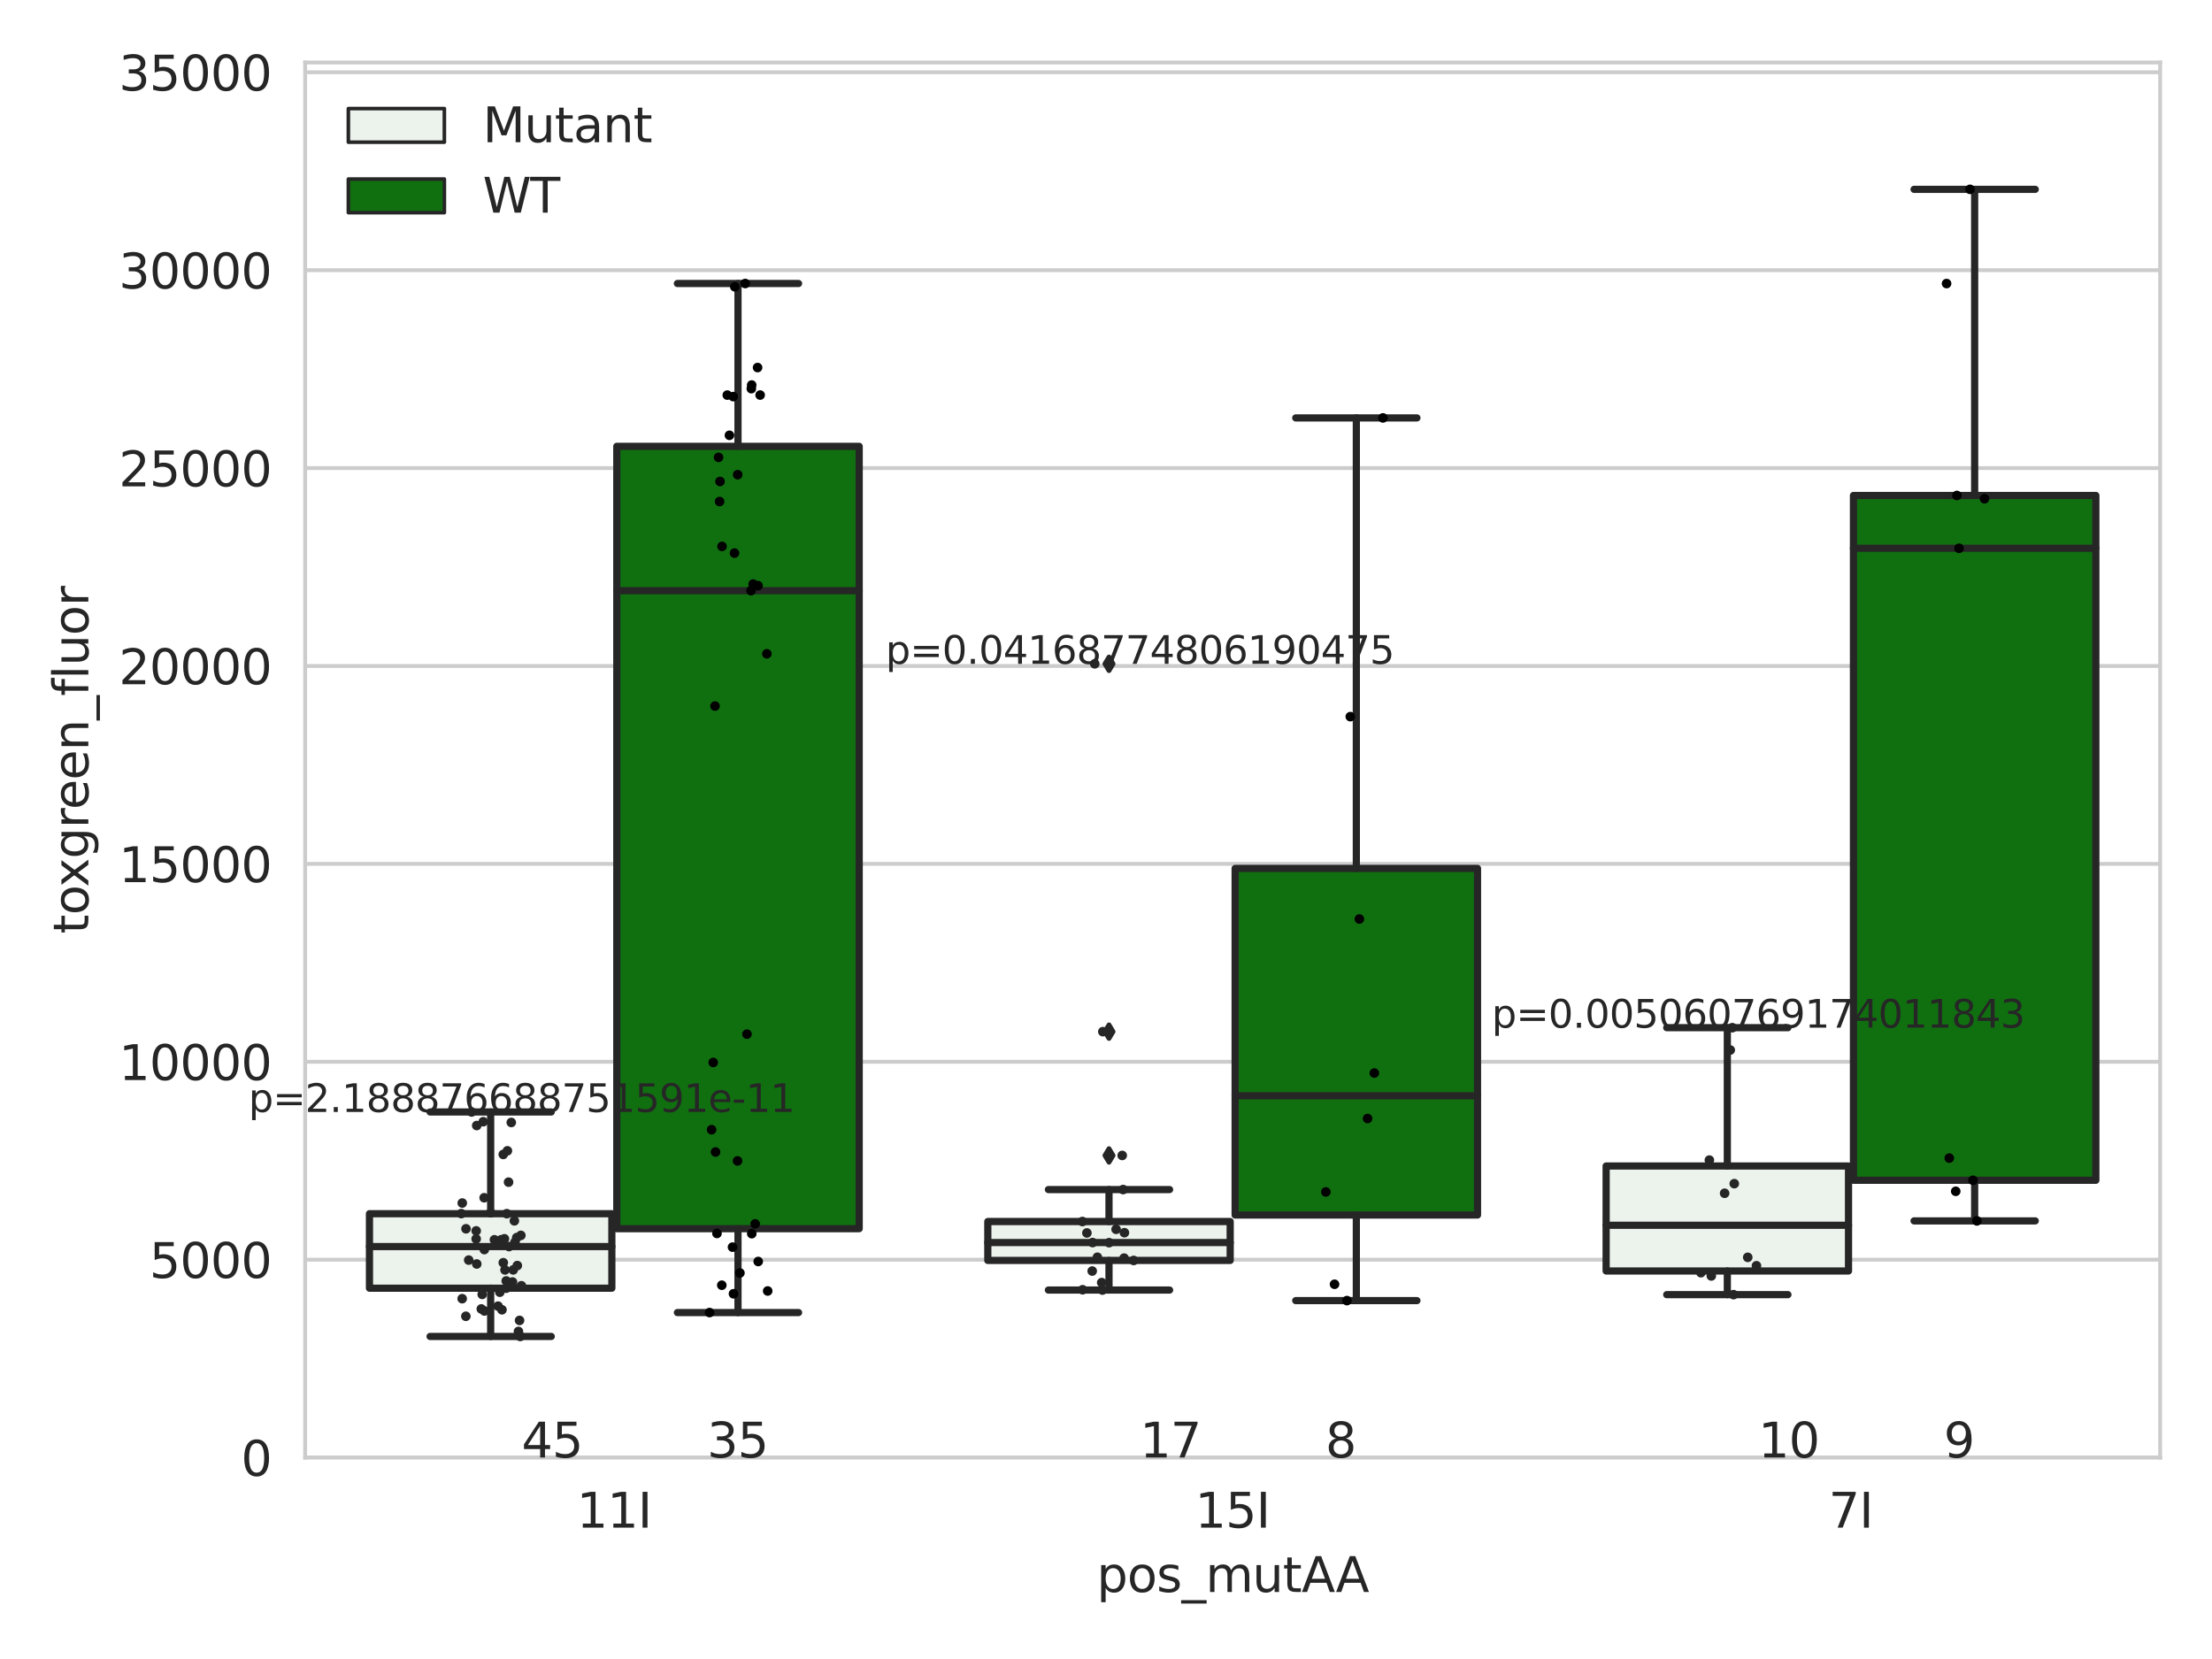 <?xml version="1.0" encoding="utf-8" standalone="no"?>
<!DOCTYPE svg PUBLIC "-//W3C//DTD SVG 1.1//EN"
  "http://www.w3.org/Graphics/SVG/1.1/DTD/svg11.dtd">
<svg xmlns:xlink="http://www.w3.org/1999/xlink" width="460.8pt" height="345.6pt" viewBox="0 0 460.8 345.6" xmlns="http://www.w3.org/2000/svg" version="1.1">
 <defs>
  <style type="text/css">*{stroke-linejoin: round; stroke-linecap: butt}</style>
 </defs>
 <g id="figure_1">
  <g id="patch_1">
   <path d="M 0 345.6 
L 460.8 345.6 
L 460.8 0 
L 0 0 
z
" style="fill: #ffffff"/>
  </g>
  <g id="axes_1">
   <g id="patch_2">
    <path d="M 63.571 303.64 
L 450 303.64 
L 450 13.022 
L 63.571 13.022 
z
" style="fill: #ffffff"/>
   </g>
   <g id="matplotlib.axis_1">
    <g id="xtick_1">
     <g id="text_1">
      <!-- 11I -->
      <g style="fill: #262626" transform="translate(120.139 318.238)scale(0.1 -0.1)">
       <defs>
        <path id="DejaVuSans-31" d="M 794 531 
L 1825 531 
L 1825 4091 
L 703 3866 
L 703 4441 
L 1819 4666 
L 2450 4666 
L 2450 531 
L 3481 531 
L 3481 0 
L 794 0 
L 794 531 
z
" transform="scale(0.016)"/>
        <path id="DejaVuSans-49" d="M 628 4666 
L 1259 4666 
L 1259 0 
L 628 0 
L 628 4666 
z
" transform="scale(0.016)"/>
       </defs>
       <use xlink:href="#DejaVuSans-31"/>
       <use xlink:href="#DejaVuSans-31" x="63.623"/>
       <use xlink:href="#DejaVuSans-49" x="127.246"/>
      </g>
     </g>
    </g>
    <g id="xtick_2">
     <g id="text_2">
      <!-- 15I -->
      <g style="fill: #262626" transform="translate(248.948 318.238)scale(0.1 -0.1)">
       <defs>
        <path id="DejaVuSans-35" d="M 691 4666 
L 3169 4666 
L 3169 4134 
L 1269 4134 
L 1269 2991 
Q 1406 3038 1543 3061 
Q 1681 3084 1819 3084 
Q 2600 3084 3056 2656 
Q 3513 2228 3513 1497 
Q 3513 744 3044 326 
Q 2575 -91 1722 -91 
Q 1428 -91 1123 -41 
Q 819 9 494 109 
L 494 744 
Q 775 591 1075 516 
Q 1375 441 1709 441 
Q 2250 441 2565 725 
Q 2881 1009 2881 1497 
Q 2881 1984 2565 2268 
Q 2250 2553 1709 2553 
Q 1456 2553 1204 2497 
Q 953 2441 691 2322 
L 691 4666 
z
" transform="scale(0.016)"/>
       </defs>
       <use xlink:href="#DejaVuSans-31"/>
       <use xlink:href="#DejaVuSans-35" x="63.623"/>
       <use xlink:href="#DejaVuSans-49" x="127.246"/>
      </g>
     </g>
    </g>
    <g id="xtick_3">
     <g id="text_3">
      <!-- 7I -->
      <g style="fill: #262626" transform="translate(380.939 318.238)scale(0.1 -0.1)">
       <defs>
        <path id="DejaVuSans-37" d="M 525 4666 
L 3525 4666 
L 3525 4397 
L 1831 0 
L 1172 0 
L 2766 4134 
L 525 4134 
L 525 4666 
z
" transform="scale(0.016)"/>
       </defs>
       <use xlink:href="#DejaVuSans-37"/>
       <use xlink:href="#DejaVuSans-49" x="63.623"/>
      </g>
     </g>
    </g>
    <g id="text_4">
     <!-- pos_mutAA -->
     <g style="fill: #262626" transform="translate(228.47 331.638)scale(0.1 -0.1)">
      <defs>
       <path id="DejaVuSans-70" d="M 1159 525 
L 1159 -1331 
L 581 -1331 
L 581 3500 
L 1159 3500 
L 1159 2969 
Q 1341 3281 1617 3432 
Q 1894 3584 2278 3584 
Q 2916 3584 3314 3078 
Q 3713 2572 3713 1747 
Q 3713 922 3314 415 
Q 2916 -91 2278 -91 
Q 1894 -91 1617 61 
Q 1341 213 1159 525 
z
M 3116 1747 
Q 3116 2381 2855 2742 
Q 2594 3103 2138 3103 
Q 1681 3103 1420 2742 
Q 1159 2381 1159 1747 
Q 1159 1113 1420 752 
Q 1681 391 2138 391 
Q 2594 391 2855 752 
Q 3116 1113 3116 1747 
z
" transform="scale(0.016)"/>
       <path id="DejaVuSans-6f" d="M 1959 3097 
Q 1497 3097 1228 2736 
Q 959 2375 959 1747 
Q 959 1119 1226 758 
Q 1494 397 1959 397 
Q 2419 397 2687 759 
Q 2956 1122 2956 1747 
Q 2956 2369 2687 2733 
Q 2419 3097 1959 3097 
z
M 1959 3584 
Q 2709 3584 3137 3096 
Q 3566 2609 3566 1747 
Q 3566 888 3137 398 
Q 2709 -91 1959 -91 
Q 1206 -91 779 398 
Q 353 888 353 1747 
Q 353 2609 779 3096 
Q 1206 3584 1959 3584 
z
" transform="scale(0.016)"/>
       <path id="DejaVuSans-73" d="M 2834 3397 
L 2834 2853 
Q 2591 2978 2328 3040 
Q 2066 3103 1784 3103 
Q 1356 3103 1142 2972 
Q 928 2841 928 2578 
Q 928 2378 1081 2264 
Q 1234 2150 1697 2047 
L 1894 2003 
Q 2506 1872 2764 1633 
Q 3022 1394 3022 966 
Q 3022 478 2636 193 
Q 2250 -91 1575 -91 
Q 1294 -91 989 -36 
Q 684 19 347 128 
L 347 722 
Q 666 556 975 473 
Q 1284 391 1588 391 
Q 1994 391 2212 530 
Q 2431 669 2431 922 
Q 2431 1156 2273 1281 
Q 2116 1406 1581 1522 
L 1381 1569 
Q 847 1681 609 1914 
Q 372 2147 372 2553 
Q 372 3047 722 3315 
Q 1072 3584 1716 3584 
Q 2034 3584 2315 3537 
Q 2597 3491 2834 3397 
z
" transform="scale(0.016)"/>
       <path id="DejaVuSans-5f" d="M 3263 -1063 
L 3263 -1509 
L -63 -1509 
L -63 -1063 
L 3263 -1063 
z
" transform="scale(0.016)"/>
       <path id="DejaVuSans-6d" d="M 3328 2828 
Q 3544 3216 3844 3400 
Q 4144 3584 4550 3584 
Q 5097 3584 5394 3201 
Q 5691 2819 5691 2113 
L 5691 0 
L 5113 0 
L 5113 2094 
Q 5113 2597 4934 2840 
Q 4756 3084 4391 3084 
Q 3944 3084 3684 2787 
Q 3425 2491 3425 1978 
L 3425 0 
L 2847 0 
L 2847 2094 
Q 2847 2600 2669 2842 
Q 2491 3084 2119 3084 
Q 1678 3084 1418 2786 
Q 1159 2488 1159 1978 
L 1159 0 
L 581 0 
L 581 3500 
L 1159 3500 
L 1159 2956 
Q 1356 3278 1631 3431 
Q 1906 3584 2284 3584 
Q 2666 3584 2933 3390 
Q 3200 3197 3328 2828 
z
" transform="scale(0.016)"/>
       <path id="DejaVuSans-75" d="M 544 1381 
L 544 3500 
L 1119 3500 
L 1119 1403 
Q 1119 906 1312 657 
Q 1506 409 1894 409 
Q 2359 409 2629 706 
Q 2900 1003 2900 1516 
L 2900 3500 
L 3475 3500 
L 3475 0 
L 2900 0 
L 2900 538 
Q 2691 219 2414 64 
Q 2138 -91 1772 -91 
Q 1169 -91 856 284 
Q 544 659 544 1381 
z
M 1991 3584 
L 1991 3584 
z
" transform="scale(0.016)"/>
       <path id="DejaVuSans-74" d="M 1172 4494 
L 1172 3500 
L 2356 3500 
L 2356 3053 
L 1172 3053 
L 1172 1153 
Q 1172 725 1289 603 
Q 1406 481 1766 481 
L 2356 481 
L 2356 0 
L 1766 0 
Q 1100 0 847 248 
Q 594 497 594 1153 
L 594 3053 
L 172 3053 
L 172 3500 
L 594 3500 
L 594 4494 
L 1172 4494 
z
" transform="scale(0.016)"/>
       <path id="DejaVuSans-41" d="M 2188 4044 
L 1331 1722 
L 3047 1722 
L 2188 4044 
z
M 1831 4666 
L 2547 4666 
L 4325 0 
L 3669 0 
L 3244 1197 
L 1141 1197 
L 716 0 
L 50 0 
L 1831 4666 
z
" transform="scale(0.016)"/>
      </defs>
      <use xlink:href="#DejaVuSans-70"/>
      <use xlink:href="#DejaVuSans-6f" x="63.477"/>
      <use xlink:href="#DejaVuSans-73" x="124.658"/>
      <use xlink:href="#DejaVuSans-5f" x="176.758"/>
      <use xlink:href="#DejaVuSans-6d" x="226.758"/>
      <use xlink:href="#DejaVuSans-75" x="324.17"/>
      <use xlink:href="#DejaVuSans-74" x="387.549"/>
      <use xlink:href="#DejaVuSans-41" x="426.758"/>
      <use xlink:href="#DejaVuSans-41" x="497.916"/>
     </g>
    </g>
   </g>
   <g id="matplotlib.axis_2">
    <g id="ytick_1">
     <g id="line2d_1">
      <path d="M 63.571 303.64 
L 450 303.64 
" clip-path="url(#pbece1b53cb)" style="fill: none; stroke: #cccccc; stroke-width: 0.8; stroke-linecap: round"/>
     </g>
     <g id="text_5">
      <!-- 0 -->
      <g style="fill: #262626" transform="translate(50.209 307.439)scale(0.1 -0.1)">
       <defs>
        <path id="DejaVuSans-30" d="M 2034 4250 
Q 1547 4250 1301 3770 
Q 1056 3291 1056 2328 
Q 1056 1369 1301 889 
Q 1547 409 2034 409 
Q 2525 409 2770 889 
Q 3016 1369 3016 2328 
Q 3016 3291 2770 3770 
Q 2525 4250 2034 4250 
z
M 2034 4750 
Q 2819 4750 3233 4129 
Q 3647 3509 3647 2328 
Q 3647 1150 3233 529 
Q 2819 -91 2034 -91 
Q 1250 -91 836 529 
Q 422 1150 422 2328 
Q 422 3509 836 4129 
Q 1250 4750 2034 4750 
z
" transform="scale(0.016)"/>
       </defs>
       <use xlink:href="#DejaVuSans-30"/>
      </g>
     </g>
    </g>
    <g id="ytick_2">
     <g id="line2d_2">
      <path d="M 63.571 262.414 
L 450 262.414 
" clip-path="url(#pbece1b53cb)" style="fill: none; stroke: #cccccc; stroke-width: 0.8; stroke-linecap: round"/>
     </g>
     <g id="text_6">
      <!-- 5000 -->
      <g style="fill: #262626" transform="translate(31.121 266.214)scale(0.1 -0.1)">
       <use xlink:href="#DejaVuSans-35"/>
       <use xlink:href="#DejaVuSans-30" x="63.623"/>
       <use xlink:href="#DejaVuSans-30" x="127.246"/>
       <use xlink:href="#DejaVuSans-30" x="190.869"/>
      </g>
     </g>
    </g>
    <g id="ytick_3">
     <g id="line2d_3">
      <path d="M 63.571 221.189 
L 450 221.189 
" clip-path="url(#pbece1b53cb)" style="fill: none; stroke: #cccccc; stroke-width: 0.8; stroke-linecap: round"/>
     </g>
     <g id="text_7">
      <!-- 10000 -->
      <g style="fill: #262626" transform="translate(24.759 224.988)scale(0.1 -0.1)">
       <use xlink:href="#DejaVuSans-31"/>
       <use xlink:href="#DejaVuSans-30" x="63.623"/>
       <use xlink:href="#DejaVuSans-30" x="127.246"/>
       <use xlink:href="#DejaVuSans-30" x="190.869"/>
       <use xlink:href="#DejaVuSans-30" x="254.492"/>
      </g>
     </g>
    </g>
    <g id="ytick_4">
     <g id="line2d_4">
      <path d="M 63.571 179.963 
L 450 179.963 
" clip-path="url(#pbece1b53cb)" style="fill: none; stroke: #cccccc; stroke-width: 0.8; stroke-linecap: round"/>
     </g>
     <g id="text_8">
      <!-- 15000 -->
      <g style="fill: #262626" transform="translate(24.759 183.762)scale(0.1 -0.1)">
       <use xlink:href="#DejaVuSans-31"/>
       <use xlink:href="#DejaVuSans-35" x="63.623"/>
       <use xlink:href="#DejaVuSans-30" x="127.246"/>
       <use xlink:href="#DejaVuSans-30" x="190.869"/>
       <use xlink:href="#DejaVuSans-30" x="254.492"/>
      </g>
     </g>
    </g>
    <g id="ytick_5">
     <g id="line2d_5">
      <path d="M 63.571 138.738 
L 450 138.738 
" clip-path="url(#pbece1b53cb)" style="fill: none; stroke: #cccccc; stroke-width: 0.8; stroke-linecap: round"/>
     </g>
     <g id="text_9">
      <!-- 20000 -->
      <g style="fill: #262626" transform="translate(24.759 142.537)scale(0.1 -0.1)">
       <defs>
        <path id="DejaVuSans-32" d="M 1228 531 
L 3431 531 
L 3431 0 
L 469 0 
L 469 531 
Q 828 903 1448 1529 
Q 2069 2156 2228 2338 
Q 2531 2678 2651 2914 
Q 2772 3150 2772 3378 
Q 2772 3750 2511 3984 
Q 2250 4219 1831 4219 
Q 1534 4219 1204 4116 
Q 875 4013 500 3803 
L 500 4441 
Q 881 4594 1212 4672 
Q 1544 4750 1819 4750 
Q 2544 4750 2975 4387 
Q 3406 4025 3406 3419 
Q 3406 3131 3298 2873 
Q 3191 2616 2906 2266 
Q 2828 2175 2409 1742 
Q 1991 1309 1228 531 
z
" transform="scale(0.016)"/>
       </defs>
       <use xlink:href="#DejaVuSans-32"/>
       <use xlink:href="#DejaVuSans-30" x="63.623"/>
       <use xlink:href="#DejaVuSans-30" x="127.246"/>
       <use xlink:href="#DejaVuSans-30" x="190.869"/>
       <use xlink:href="#DejaVuSans-30" x="254.492"/>
      </g>
     </g>
    </g>
    <g id="ytick_6">
     <g id="line2d_6">
      <path d="M 63.571 97.512 
L 450 97.512 
" clip-path="url(#pbece1b53cb)" style="fill: none; stroke: #cccccc; stroke-width: 0.8; stroke-linecap: round"/>
     </g>
     <g id="text_10">
      <!-- 25000 -->
      <g style="fill: #262626" transform="translate(24.759 101.311)scale(0.1 -0.1)">
       <use xlink:href="#DejaVuSans-32"/>
       <use xlink:href="#DejaVuSans-35" x="63.623"/>
       <use xlink:href="#DejaVuSans-30" x="127.246"/>
       <use xlink:href="#DejaVuSans-30" x="190.869"/>
       <use xlink:href="#DejaVuSans-30" x="254.492"/>
      </g>
     </g>
    </g>
    <g id="ytick_7">
     <g id="line2d_7">
      <path d="M 63.571 56.286 
L 450 56.286 
" clip-path="url(#pbece1b53cb)" style="fill: none; stroke: #cccccc; stroke-width: 0.8; stroke-linecap: round"/>
     </g>
     <g id="text_11">
      <!-- 30000 -->
      <g style="fill: #262626" transform="translate(24.759 60.085)scale(0.1 -0.1)">
       <defs>
        <path id="DejaVuSans-33" d="M 2597 2516 
Q 3050 2419 3304 2112 
Q 3559 1806 3559 1356 
Q 3559 666 3084 287 
Q 2609 -91 1734 -91 
Q 1441 -91 1130 -33 
Q 819 25 488 141 
L 488 750 
Q 750 597 1062 519 
Q 1375 441 1716 441 
Q 2309 441 2620 675 
Q 2931 909 2931 1356 
Q 2931 1769 2642 2001 
Q 2353 2234 1838 2234 
L 1294 2234 
L 1294 2753 
L 1863 2753 
Q 2328 2753 2575 2939 
Q 2822 3125 2822 3475 
Q 2822 3834 2567 4026 
Q 2313 4219 1838 4219 
Q 1578 4219 1281 4162 
Q 984 4106 628 3988 
L 628 4550 
Q 988 4650 1302 4700 
Q 1616 4750 1894 4750 
Q 2613 4750 3031 4423 
Q 3450 4097 3450 3541 
Q 3450 3153 3228 2886 
Q 3006 2619 2597 2516 
z
" transform="scale(0.016)"/>
       </defs>
       <use xlink:href="#DejaVuSans-33"/>
       <use xlink:href="#DejaVuSans-30" x="63.623"/>
       <use xlink:href="#DejaVuSans-30" x="127.246"/>
       <use xlink:href="#DejaVuSans-30" x="190.869"/>
       <use xlink:href="#DejaVuSans-30" x="254.492"/>
      </g>
     </g>
    </g>
    <g id="ytick_8">
     <g id="line2d_8">
      <path d="M 63.571 15.061 
L 450 15.061 
" clip-path="url(#pbece1b53cb)" style="fill: none; stroke: #cccccc; stroke-width: 0.8; stroke-linecap: round"/>
     </g>
     <g id="text_12">
      <!-- 35000 -->
      <g style="fill: #262626" transform="translate(24.759 18.86)scale(0.1 -0.1)">
       <use xlink:href="#DejaVuSans-33"/>
       <use xlink:href="#DejaVuSans-35" x="63.623"/>
       <use xlink:href="#DejaVuSans-30" x="127.246"/>
       <use xlink:href="#DejaVuSans-30" x="190.869"/>
       <use xlink:href="#DejaVuSans-30" x="254.492"/>
      </g>
     </g>
    </g>
    <g id="text_13">
     <!-- toxgreen_fluor -->
     <g style="fill: #262626" transform="translate(18.401 194.526)rotate(-90)scale(0.1 -0.1)">
      <defs>
       <path id="DejaVuSans-78" d="M 3513 3500 
L 2247 1797 
L 3578 0 
L 2900 0 
L 1881 1375 
L 863 0 
L 184 0 
L 1544 1831 
L 300 3500 
L 978 3500 
L 1906 2253 
L 2834 3500 
L 3513 3500 
z
" transform="scale(0.016)"/>
       <path id="DejaVuSans-67" d="M 2906 1791 
Q 2906 2416 2648 2759 
Q 2391 3103 1925 3103 
Q 1463 3103 1205 2759 
Q 947 2416 947 1791 
Q 947 1169 1205 825 
Q 1463 481 1925 481 
Q 2391 481 2648 825 
Q 2906 1169 2906 1791 
z
M 3481 434 
Q 3481 -459 3084 -895 
Q 2688 -1331 1869 -1331 
Q 1566 -1331 1297 -1286 
Q 1028 -1241 775 -1147 
L 775 -588 
Q 1028 -725 1275 -790 
Q 1522 -856 1778 -856 
Q 2344 -856 2625 -561 
Q 2906 -266 2906 331 
L 2906 616 
Q 2728 306 2450 153 
Q 2172 0 1784 0 
Q 1141 0 747 490 
Q 353 981 353 1791 
Q 353 2603 747 3093 
Q 1141 3584 1784 3584 
Q 2172 3584 2450 3431 
Q 2728 3278 2906 2969 
L 2906 3500 
L 3481 3500 
L 3481 434 
z
" transform="scale(0.016)"/>
       <path id="DejaVuSans-72" d="M 2631 2963 
Q 2534 3019 2420 3045 
Q 2306 3072 2169 3072 
Q 1681 3072 1420 2755 
Q 1159 2438 1159 1844 
L 1159 0 
L 581 0 
L 581 3500 
L 1159 3500 
L 1159 2956 
Q 1341 3275 1631 3429 
Q 1922 3584 2338 3584 
Q 2397 3584 2469 3576 
Q 2541 3569 2628 3553 
L 2631 2963 
z
" transform="scale(0.016)"/>
       <path id="DejaVuSans-65" d="M 3597 1894 
L 3597 1613 
L 953 1613 
Q 991 1019 1311 708 
Q 1631 397 2203 397 
Q 2534 397 2845 478 
Q 3156 559 3463 722 
L 3463 178 
Q 3153 47 2828 -22 
Q 2503 -91 2169 -91 
Q 1331 -91 842 396 
Q 353 884 353 1716 
Q 353 2575 817 3079 
Q 1281 3584 2069 3584 
Q 2775 3584 3186 3129 
Q 3597 2675 3597 1894 
z
M 3022 2063 
Q 3016 2534 2758 2815 
Q 2500 3097 2075 3097 
Q 1594 3097 1305 2825 
Q 1016 2553 972 2059 
L 3022 2063 
z
" transform="scale(0.016)"/>
       <path id="DejaVuSans-6e" d="M 3513 2113 
L 3513 0 
L 2938 0 
L 2938 2094 
Q 2938 2591 2744 2837 
Q 2550 3084 2163 3084 
Q 1697 3084 1428 2787 
Q 1159 2491 1159 1978 
L 1159 0 
L 581 0 
L 581 3500 
L 1159 3500 
L 1159 2956 
Q 1366 3272 1645 3428 
Q 1925 3584 2291 3584 
Q 2894 3584 3203 3211 
Q 3513 2838 3513 2113 
z
" transform="scale(0.016)"/>
       <path id="DejaVuSans-66" d="M 2375 4863 
L 2375 4384 
L 1825 4384 
Q 1516 4384 1395 4259 
Q 1275 4134 1275 3809 
L 1275 3500 
L 2222 3500 
L 2222 3053 
L 1275 3053 
L 1275 0 
L 697 0 
L 697 3053 
L 147 3053 
L 147 3500 
L 697 3500 
L 697 3744 
Q 697 4328 969 4595 
Q 1241 4863 1831 4863 
L 2375 4863 
z
" transform="scale(0.016)"/>
       <path id="DejaVuSans-6c" d="M 603 4863 
L 1178 4863 
L 1178 0 
L 603 0 
L 603 4863 
z
" transform="scale(0.016)"/>
      </defs>
      <use xlink:href="#DejaVuSans-74"/>
      <use xlink:href="#DejaVuSans-6f" x="39.209"/>
      <use xlink:href="#DejaVuSans-78" x="97.266"/>
      <use xlink:href="#DejaVuSans-67" x="156.445"/>
      <use xlink:href="#DejaVuSans-72" x="219.922"/>
      <use xlink:href="#DejaVuSans-65" x="258.785"/>
      <use xlink:href="#DejaVuSans-65" x="320.309"/>
      <use xlink:href="#DejaVuSans-6e" x="381.832"/>
      <use xlink:href="#DejaVuSans-5f" x="445.211"/>
      <use xlink:href="#DejaVuSans-66" x="495.211"/>
      <use xlink:href="#DejaVuSans-6c" x="530.416"/>
      <use xlink:href="#DejaVuSans-75" x="558.199"/>
      <use xlink:href="#DejaVuSans-6f" x="621.578"/>
      <use xlink:href="#DejaVuSans-72" x="682.76"/>
     </g>
    </g>
   </g>
   <g id="patch_3">
    <path d="M 76.967 268.354 
L 127.461 268.354 
L 127.461 252.833 
L 76.967 252.833 
L 76.967 268.354 
z
" clip-path="url(#pbece1b53cb)" style="fill: #ecf2ec; stroke: #262626; stroke-width: 1.5; stroke-linejoin: miter"/>
   </g>
   <g id="patch_4">
    <path d="M 128.491 255.956 
L 178.985 255.956 
L 178.985 92.978 
L 128.491 92.978 
L 128.491 255.956 
z
" clip-path="url(#pbece1b53cb)" style="fill: #107010; stroke: #262626; stroke-width: 1.5; stroke-linejoin: miter"/>
   </g>
   <g id="patch_5">
    <path d="M 205.777 262.575 
L 256.27 262.575 
L 256.27 254.466 
L 205.777 254.466 
L 205.777 262.575 
z
" clip-path="url(#pbece1b53cb)" style="fill: #ecf2ec; stroke: #262626; stroke-width: 1.5; stroke-linejoin: miter"/>
   </g>
   <g id="patch_6">
    <path d="M 257.301 253.111 
L 307.794 253.111 
L 307.794 180.906 
L 257.301 180.906 
L 257.301 253.111 
z
" clip-path="url(#pbece1b53cb)" style="fill: #107010; stroke: #262626; stroke-width: 1.5; stroke-linejoin: miter"/>
   </g>
   <g id="patch_7">
    <path d="M 334.587 264.767 
L 385.08 264.767 
L 385.08 242.9 
L 334.587 242.9 
L 334.587 264.767 
z
" clip-path="url(#pbece1b53cb)" style="fill: #ecf2ec; stroke: #262626; stroke-width: 1.5; stroke-linejoin: miter"/>
   </g>
   <g id="patch_8">
    <path d="M 386.11 245.873 
L 436.604 245.873 
L 436.604 103.214 
L 386.11 103.214 
L 386.11 245.873 
z
" clip-path="url(#pbece1b53cb)" style="fill: #107010; stroke: #262626; stroke-width: 1.5; stroke-linejoin: miter"/>
   </g>
   <g id="patch_9">
    <path d="M 127.976 303.64 
L 127.976 303.64 
L 127.976 303.64 
L 127.976 303.64 
z
" clip-path="url(#pbece1b53cb)" style="fill: #ecf2ec; stroke: #262626; stroke-width: 0.75; stroke-linejoin: miter"/>
   </g>
   <g id="patch_10">
    <path d="M 127.976 303.64 
L 127.976 303.64 
L 127.976 303.64 
L 127.976 303.64 
z
" clip-path="url(#pbece1b53cb)" style="fill: #107010; stroke: #262626; stroke-width: 0.75; stroke-linejoin: miter"/>
   </g>
   <g id="PathCollection_1"/>
   <g id="PathCollection_2"/>
   <g id="line2d_9">
    <path d="M 102.214 268.354 
L 102.214 278.405 
" clip-path="url(#pbece1b53cb)" style="fill: none; stroke: #262626; stroke-width: 1.5; stroke-linecap: round"/>
   </g>
   <g id="line2d_10">
    <path d="M 102.214 252.833 
L 102.214 231.641 
" clip-path="url(#pbece1b53cb)" style="fill: none; stroke: #262626; stroke-width: 1.5; stroke-linecap: round"/>
   </g>
   <g id="line2d_11">
    <path d="M 89.591 278.405 
L 114.837 278.405 
" clip-path="url(#pbece1b53cb)" style="fill: none; stroke: #262626; stroke-width: 1.5; stroke-linecap: round"/>
   </g>
   <g id="line2d_12">
    <path d="M 89.591 231.641 
L 114.837 231.641 
" clip-path="url(#pbece1b53cb)" style="fill: none; stroke: #262626; stroke-width: 1.5; stroke-linecap: round"/>
   </g>
   <g id="line2d_13"/>
   <g id="line2d_14">
    <path d="M 153.738 255.956 
L 153.738 273.432 
" clip-path="url(#pbece1b53cb)" style="fill: none; stroke: #262626; stroke-width: 1.5; stroke-linecap: round"/>
   </g>
   <g id="line2d_15">
    <path d="M 153.738 92.978 
L 153.738 59.06 
" clip-path="url(#pbece1b53cb)" style="fill: none; stroke: #262626; stroke-width: 1.5; stroke-linecap: round"/>
   </g>
   <g id="line2d_16">
    <path d="M 141.115 273.432 
L 166.361 273.432 
" clip-path="url(#pbece1b53cb)" style="fill: none; stroke: #262626; stroke-width: 1.5; stroke-linecap: round"/>
   </g>
   <g id="line2d_17">
    <path d="M 141.115 59.06 
L 166.361 59.06 
" clip-path="url(#pbece1b53cb)" style="fill: none; stroke: #262626; stroke-width: 1.5; stroke-linecap: round"/>
   </g>
   <g id="line2d_18"/>
   <g id="line2d_19">
    <path d="M 231.024 262.575 
L 231.024 268.743 
" clip-path="url(#pbece1b53cb)" style="fill: none; stroke: #262626; stroke-width: 1.5; stroke-linecap: round"/>
   </g>
   <g id="line2d_20">
    <path d="M 231.024 254.466 
L 231.024 247.809 
" clip-path="url(#pbece1b53cb)" style="fill: none; stroke: #262626; stroke-width: 1.5; stroke-linecap: round"/>
   </g>
   <g id="line2d_21">
    <path d="M 218.4 268.743 
L 243.647 268.743 
" clip-path="url(#pbece1b53cb)" style="fill: none; stroke: #262626; stroke-width: 1.5; stroke-linecap: round"/>
   </g>
   <g id="line2d_22">
    <path d="M 218.4 247.809 
L 243.647 247.809 
" clip-path="url(#pbece1b53cb)" style="fill: none; stroke: #262626; stroke-width: 1.5; stroke-linecap: round"/>
   </g>
   <g id="line2d_23">
    <defs>
     <path id="m7f470268db" d="M -0 1.414 
L 0.849 0 
L 0 -1.414 
L -0.849 -0 
z
" style="stroke: #262626; stroke-linejoin: miter"/>
    </defs>
    <g clip-path="url(#pbece1b53cb)">
     <use xlink:href="#m7f470268db" x="231.024" y="240.701" style="fill: #262626; stroke: #262626; stroke-linejoin: miter"/>
     <use xlink:href="#m7f470268db" x="231.024" y="138.283" style="fill: #262626; stroke: #262626; stroke-linejoin: miter"/>
     <use xlink:href="#m7f470268db" x="231.024" y="214.913" style="fill: #262626; stroke: #262626; stroke-linejoin: miter"/>
    </g>
   </g>
   <g id="line2d_24">
    <path d="M 282.548 253.111 
L 282.548 270.941 
" clip-path="url(#pbece1b53cb)" style="fill: none; stroke: #262626; stroke-width: 1.5; stroke-linecap: round"/>
   </g>
   <g id="line2d_25">
    <path d="M 282.548 180.906 
L 282.548 87.059 
" clip-path="url(#pbece1b53cb)" style="fill: none; stroke: #262626; stroke-width: 1.5; stroke-linecap: round"/>
   </g>
   <g id="line2d_26">
    <path d="M 269.924 270.941 
L 295.171 270.941 
" clip-path="url(#pbece1b53cb)" style="fill: none; stroke: #262626; stroke-width: 1.5; stroke-linecap: round"/>
   </g>
   <g id="line2d_27">
    <path d="M 269.924 87.059 
L 295.171 87.059 
" clip-path="url(#pbece1b53cb)" style="fill: none; stroke: #262626; stroke-width: 1.5; stroke-linecap: round"/>
   </g>
   <g id="line2d_28"/>
   <g id="line2d_29">
    <path d="M 359.833 264.767 
L 359.833 269.697 
" clip-path="url(#pbece1b53cb)" style="fill: none; stroke: #262626; stroke-width: 1.5; stroke-linecap: round"/>
   </g>
   <g id="line2d_30">
    <path d="M 359.833 242.9 
L 359.833 214.086 
" clip-path="url(#pbece1b53cb)" style="fill: none; stroke: #262626; stroke-width: 1.5; stroke-linecap: round"/>
   </g>
   <g id="line2d_31">
    <path d="M 347.21 269.697 
L 372.457 269.697 
" clip-path="url(#pbece1b53cb)" style="fill: none; stroke: #262626; stroke-width: 1.5; stroke-linecap: round"/>
   </g>
   <g id="line2d_32">
    <path d="M 347.21 214.086 
L 372.457 214.086 
" clip-path="url(#pbece1b53cb)" style="fill: none; stroke: #262626; stroke-width: 1.5; stroke-linecap: round"/>
   </g>
   <g id="line2d_33"/>
   <g id="line2d_34">
    <path d="M 411.357 245.873 
L 411.357 254.332 
" clip-path="url(#pbece1b53cb)" style="fill: none; stroke: #262626; stroke-width: 1.5; stroke-linecap: round"/>
   </g>
   <g id="line2d_35">
    <path d="M 411.357 103.214 
L 411.357 39.442 
" clip-path="url(#pbece1b53cb)" style="fill: none; stroke: #262626; stroke-width: 1.5; stroke-linecap: round"/>
   </g>
   <g id="line2d_36">
    <path d="M 398.734 254.332 
L 423.98 254.332 
" clip-path="url(#pbece1b53cb)" style="fill: none; stroke: #262626; stroke-width: 1.5; stroke-linecap: round"/>
   </g>
   <g id="line2d_37">
    <path d="M 398.734 39.442 
L 423.98 39.442 
" clip-path="url(#pbece1b53cb)" style="fill: none; stroke: #262626; stroke-width: 1.5; stroke-linecap: round"/>
   </g>
   <g id="line2d_38"/>
   <g id="line2d_39">
    <path d="M 76.967 259.682 
L 127.461 259.682 
" clip-path="url(#pbece1b53cb)" style="fill: none; stroke: #262626; stroke-width: 1.5; stroke-linecap: round"/>
   </g>
   <g id="line2d_40">
    <path d="M 128.491 123.047 
L 178.985 123.047 
" clip-path="url(#pbece1b53cb)" style="fill: none; stroke: #262626; stroke-width: 1.5; stroke-linecap: round"/>
   </g>
   <g id="line2d_41">
    <path d="M 205.777 258.851 
L 256.27 258.851 
" clip-path="url(#pbece1b53cb)" style="fill: none; stroke: #262626; stroke-width: 1.5; stroke-linecap: round"/>
   </g>
   <g id="line2d_42">
    <path d="M 257.301 228.27 
L 307.794 228.27 
" clip-path="url(#pbece1b53cb)" style="fill: none; stroke: #262626; stroke-width: 1.5; stroke-linecap: round"/>
   </g>
   <g id="line2d_43">
    <path d="M 334.587 255.251 
L 385.08 255.251 
" clip-path="url(#pbece1b53cb)" style="fill: none; stroke: #262626; stroke-width: 1.5; stroke-linecap: round"/>
   </g>
   <g id="line2d_44">
    <path d="M 386.11 114.218 
L 436.604 114.218 
" clip-path="url(#pbece1b53cb)" style="fill: none; stroke: #262626; stroke-width: 1.5; stroke-linecap: round"/>
   </g>
   <g id="patch_11">
    <path d="M 63.571 303.64 
L 63.571 13.022 
" style="fill: none; stroke: #cccccc; stroke-width: 0.8; stroke-linejoin: miter; stroke-linecap: square"/>
   </g>
   <g id="patch_12">
    <path d="M 450 303.64 
L 450 13.022 
" style="fill: none; stroke: #cccccc; stroke-width: 0.8; stroke-linejoin: miter; stroke-linecap: square"/>
   </g>
   <g id="patch_13">
    <path d="M 63.571 303.64 
L 450 303.64 
" style="fill: none; stroke: #cccccc; stroke-width: 0.8; stroke-linejoin: miter; stroke-linecap: square"/>
   </g>
   <g id="patch_14">
    <path d="M 63.571 13.022 
L 450 13.022 
" style="fill: none; stroke: #cccccc; stroke-width: 0.8; stroke-linejoin: miter; stroke-linecap: square"/>
   </g>
   <g id="PathCollection_3">
    <defs>
     <path id="C0_0_dafeada61b" d="M 0 1 
C 0.265 1 0.52 0.895 0.707 0.707 
C 0.895 0.52 1 0.265 1 -0 
C 1 -0.265 0.895 -0.52 0.707 -0.707 
C 0.52 -0.895 0.265 -1 0 -1 
C -0.265 -1 -0.52 -0.895 -0.707 -0.707 
C -0.895 -0.52 -1 -0.265 -1 0 
C -1 0.265 -0.895 0.52 -0.707 0.707 
C -0.52 0.895 -0.265 1 0 1 
z
"/>
    </defs>
    <g clip-path="url(#pbece1b53cb)">
     <use xlink:href="#C0_0_dafeada61b" x="102.997" y="258.269" style="fill: #262626"/>
    </g>
    <g clip-path="url(#pbece1b53cb)">
     <use xlink:href="#C0_0_dafeada61b" x="105.942" y="246.266" style="fill: #262626"/>
    </g>
    <g clip-path="url(#pbece1b53cb)">
     <use xlink:href="#C0_0_dafeada61b" x="97.047" y="274.203" style="fill: #262626"/>
    </g>
    <g clip-path="url(#pbece1b53cb)">
     <use xlink:href="#C0_0_dafeada61b" x="104.841" y="263.044" style="fill: #262626"/>
    </g>
    <g clip-path="url(#pbece1b53cb)">
     <use xlink:href="#C0_0_dafeada61b" x="99.194" y="258.093" style="fill: #262626"/>
    </g>
    <g clip-path="url(#pbece1b53cb)">
     <use xlink:href="#C0_0_dafeada61b" x="96.093" y="252.816" style="fill: #262626"/>
    </g>
    <g clip-path="url(#pbece1b53cb)">
     <use xlink:href="#C0_0_dafeada61b" x="103.755" y="272.092" style="fill: #262626"/>
    </g>
    <g clip-path="url(#pbece1b53cb)">
     <use xlink:href="#C0_0_dafeada61b" x="100.669" y="233.675" style="fill: #262626"/>
    </g>
    <g clip-path="url(#pbece1b53cb)">
     <use xlink:href="#C0_0_dafeada61b" x="106.765" y="267.067" style="fill: #262626"/>
    </g>
    <g clip-path="url(#pbece1b53cb)">
     <use xlink:href="#C0_0_dafeada61b" x="106.046" y="259.682" style="fill: #262626"/>
    </g>
    <g clip-path="url(#pbece1b53cb)">
     <use xlink:href="#C0_0_dafeada61b" x="107.646" y="257.817" style="fill: #262626"/>
    </g>
    <g clip-path="url(#pbece1b53cb)">
     <use xlink:href="#C0_0_dafeada61b" x="97.078" y="255.979" style="fill: #262626"/>
    </g>
    <g clip-path="url(#pbece1b53cb)">
     <use xlink:href="#C0_0_dafeada61b" x="106.509" y="233.83" style="fill: #262626"/>
    </g>
    <g clip-path="url(#pbece1b53cb)">
     <use xlink:href="#C0_0_dafeada61b" x="100.459" y="269.65" style="fill: #262626"/>
    </g>
    <g clip-path="url(#pbece1b53cb)">
     <use xlink:href="#C0_0_dafeada61b" x="107.284" y="258.771" style="fill: #262626"/>
    </g>
    <g clip-path="url(#pbece1b53cb)">
     <use xlink:href="#C0_0_dafeada61b" x="105.084" y="258.064" style="fill: #262626"/>
    </g>
    <g clip-path="url(#pbece1b53cb)">
     <use xlink:href="#C0_0_dafeada61b" x="104.841" y="240.487" style="fill: #262626"/>
    </g>
    <g clip-path="url(#pbece1b53cb)">
     <use xlink:href="#C0_0_dafeada61b" x="108.506" y="257.354" style="fill: #262626"/>
    </g>
    <g clip-path="url(#pbece1b53cb)">
     <use xlink:href="#C0_0_dafeada61b" x="107.765" y="263.641" style="fill: #262626"/>
    </g>
    <g clip-path="url(#pbece1b53cb)">
     <use xlink:href="#C0_0_dafeada61b" x="106.911" y="264.541" style="fill: #262626"/>
    </g>
    <g clip-path="url(#pbece1b53cb)">
     <use xlink:href="#C0_0_dafeada61b" x="100.914" y="273.098" style="fill: #262626"/>
    </g>
    <g clip-path="url(#pbece1b53cb)">
     <use xlink:href="#C0_0_dafeada61b" x="105.701" y="239.735" style="fill: #262626"/>
    </g>
    <g clip-path="url(#pbece1b53cb)">
     <use xlink:href="#C0_0_dafeada61b" x="96.3" y="250.614" style="fill: #262626"/>
    </g>
    <g clip-path="url(#pbece1b53cb)">
     <use xlink:href="#C0_0_dafeada61b" x="99.311" y="234.471" style="fill: #262626"/>
    </g>
    <g clip-path="url(#pbece1b53cb)">
     <use xlink:href="#C0_0_dafeada61b" x="105.46" y="266.843" style="fill: #262626"/>
    </g>
    <g clip-path="url(#pbece1b53cb)">
     <use xlink:href="#C0_0_dafeada61b" x="105.206" y="264.546" style="fill: #262626"/>
    </g>
    <g clip-path="url(#pbece1b53cb)">
     <use xlink:href="#C0_0_dafeada61b" x="108.624" y="267.845" style="fill: #262626"/>
    </g>
    <g clip-path="url(#pbece1b53cb)">
     <use xlink:href="#C0_0_dafeada61b" x="99.198" y="256.415" style="fill: #262626"/>
    </g>
    <g clip-path="url(#pbece1b53cb)">
     <use xlink:href="#C0_0_dafeada61b" x="104.57" y="272.851" style="fill: #262626"/>
    </g>
    <g clip-path="url(#pbece1b53cb)">
     <use xlink:href="#C0_0_dafeada61b" x="104.385" y="258.271" style="fill: #262626"/>
    </g>
    <g clip-path="url(#pbece1b53cb)">
     <use xlink:href="#C0_0_dafeada61b" x="100.859" y="249.515" style="fill: #262626"/>
    </g>
    <g clip-path="url(#pbece1b53cb)">
     <use xlink:href="#C0_0_dafeada61b" x="104.126" y="269.191" style="fill: #262626"/>
    </g>
    <g clip-path="url(#pbece1b53cb)">
     <use xlink:href="#C0_0_dafeada61b" x="105.468" y="268.354" style="fill: #262626"/>
    </g>
    <g clip-path="url(#pbece1b53cb)">
     <use xlink:href="#C0_0_dafeada61b" x="100.895" y="260.31" style="fill: #262626"/>
    </g>
    <g clip-path="url(#pbece1b53cb)">
     <use xlink:href="#C0_0_dafeada61b" x="102.228" y="252.643" style="fill: #262626"/>
    </g>
    <g clip-path="url(#pbece1b53cb)">
     <use xlink:href="#C0_0_dafeada61b" x="100.268" y="272.676" style="fill: #262626"/>
    </g>
    <g clip-path="url(#pbece1b53cb)">
     <use xlink:href="#C0_0_dafeada61b" x="108.004" y="277.363" style="fill: #262626"/>
    </g>
    <g clip-path="url(#pbece1b53cb)">
     <use xlink:href="#C0_0_dafeada61b" x="98.244" y="231.641" style="fill: #262626"/>
    </g>
    <g clip-path="url(#pbece1b53cb)">
     <use xlink:href="#C0_0_dafeada61b" x="108.232" y="275.068" style="fill: #262626"/>
    </g>
    <g clip-path="url(#pbece1b53cb)">
     <use xlink:href="#C0_0_dafeada61b" x="97.643" y="262.502" style="fill: #262626"/>
    </g>
    <g clip-path="url(#pbece1b53cb)">
     <use xlink:href="#C0_0_dafeada61b" x="96.281" y="270.541" style="fill: #262626"/>
    </g>
    <g clip-path="url(#pbece1b53cb)">
     <use xlink:href="#C0_0_dafeada61b" x="105.579" y="252.833" style="fill: #262626"/>
    </g>
    <g clip-path="url(#pbece1b53cb)">
     <use xlink:href="#C0_0_dafeada61b" x="108.373" y="278.405" style="fill: #262626"/>
    </g>
    <g clip-path="url(#pbece1b53cb)">
     <use xlink:href="#C0_0_dafeada61b" x="99.315" y="263.309" style="fill: #262626"/>
    </g>
    <g clip-path="url(#pbece1b53cb)">
     <use xlink:href="#C0_0_dafeada61b" x="107.155" y="254.319" style="fill: #262626"/>
    </g>
   </g>
   <g id="PathCollection_4">
    <defs>
     <path id="C1_0_08f4748635" d="M 0 1 
C 0.265 1 0.52 0.895 0.707 0.707 
C 0.895 0.52 1 0.265 1 -0 
C 1 -0.265 0.895 -0.52 0.707 -0.707 
C 0.52 -0.895 0.265 -1 0 -1 
C -0.265 -1 -0.52 -0.895 -0.707 -0.707 
C -0.895 -0.52 -1 -0.265 -1 0 
C -1 0.265 -0.895 0.52 -0.707 0.707 
C -0.52 0.895 -0.265 1 0 1 
z
"/>
    </defs>
    <g clip-path="url(#pbece1b53cb)">
     <use xlink:href="#C1_0_08f4748635" x="155.244" y="59.06"/>
    </g>
    <g clip-path="url(#pbece1b53cb)">
     <use xlink:href="#C1_0_08f4748635" x="149.991" y="100.302"/>
    </g>
    <g clip-path="url(#pbece1b53cb)">
     <use xlink:href="#C1_0_08f4748635" x="149.905" y="104.477"/>
    </g>
    <g clip-path="url(#pbece1b53cb)">
     <use xlink:href="#C1_0_08f4748635" x="156.516" y="80.967"/>
    </g>
    <g clip-path="url(#pbece1b53cb)">
     <use xlink:href="#C1_0_08f4748635" x="156.455" y="123.047"/>
    </g>
    <g clip-path="url(#pbece1b53cb)">
     <use xlink:href="#C1_0_08f4748635" x="158.352" y="82.297"/>
    </g>
    <g clip-path="url(#pbece1b53cb)">
     <use xlink:href="#C1_0_08f4748635" x="153.01" y="115.22"/>
    </g>
    <g clip-path="url(#pbece1b53cb)">
     <use xlink:href="#C1_0_08f4748635" x="149.062" y="239.983"/>
    </g>
    <g clip-path="url(#pbece1b53cb)">
     <use xlink:href="#C1_0_08f4748635" x="149.358" y="256.952"/>
    </g>
    <g clip-path="url(#pbece1b53cb)">
     <use xlink:href="#C1_0_08f4748635" x="152.745" y="82.617"/>
    </g>
    <g clip-path="url(#pbece1b53cb)">
     <use xlink:href="#C1_0_08f4748635" x="149.684" y="95.275"/>
    </g>
    <g clip-path="url(#pbece1b53cb)">
     <use xlink:href="#C1_0_08f4748635" x="148.951" y="147.086"/>
    </g>
    <g clip-path="url(#pbece1b53cb)">
     <use xlink:href="#C1_0_08f4748635" x="153.673" y="98.884"/>
    </g>
    <g clip-path="url(#pbece1b53cb)">
     <use xlink:href="#C1_0_08f4748635" x="157.817" y="76.568"/>
    </g>
    <g clip-path="url(#pbece1b53cb)">
     <use xlink:href="#C1_0_08f4748635" x="151.509" y="82.305"/>
    </g>
    <g clip-path="url(#pbece1b53cb)">
     <use xlink:href="#C1_0_08f4748635" x="153.073" y="59.741"/>
    </g>
    <g clip-path="url(#pbece1b53cb)">
     <use xlink:href="#C1_0_08f4748635" x="156.589" y="80.209"/>
    </g>
    <g clip-path="url(#pbece1b53cb)">
     <use xlink:href="#C1_0_08f4748635" x="151.956" y="90.681"/>
    </g>
    <g clip-path="url(#pbece1b53cb)">
     <use xlink:href="#C1_0_08f4748635" x="153.643" y="241.838"/>
    </g>
    <g clip-path="url(#pbece1b53cb)">
     <use xlink:href="#C1_0_08f4748635" x="156.607" y="256.999"/>
    </g>
    <g clip-path="url(#pbece1b53cb)">
     <use xlink:href="#C1_0_08f4748635" x="150.414" y="113.822"/>
    </g>
    <g clip-path="url(#pbece1b53cb)">
     <use xlink:href="#C1_0_08f4748635" x="148.24" y="235.334"/>
    </g>
    <g clip-path="url(#pbece1b53cb)">
     <use xlink:href="#C1_0_08f4748635" x="159.923" y="268.934"/>
    </g>
    <g clip-path="url(#pbece1b53cb)">
     <use xlink:href="#C1_0_08f4748635" x="157.315" y="254.96"/>
    </g>
    <g clip-path="url(#pbece1b53cb)">
     <use xlink:href="#C1_0_08f4748635" x="157.919" y="122.008"/>
    </g>
    <g clip-path="url(#pbece1b53cb)">
     <use xlink:href="#C1_0_08f4748635" x="148.578" y="221.327"/>
    </g>
    <g clip-path="url(#pbece1b53cb)">
     <use xlink:href="#C1_0_08f4748635" x="147.813" y="273.432"/>
    </g>
    <g clip-path="url(#pbece1b53cb)">
     <use xlink:href="#C1_0_08f4748635" x="152.597" y="259.802"/>
    </g>
    <g clip-path="url(#pbece1b53cb)">
     <use xlink:href="#C1_0_08f4748635" x="156.894" y="121.671"/>
    </g>
    <g clip-path="url(#pbece1b53cb)">
     <use xlink:href="#C1_0_08f4748635" x="157.951" y="262.792"/>
    </g>
    <g clip-path="url(#pbece1b53cb)">
     <use xlink:href="#C1_0_08f4748635" x="150.365" y="267.733"/>
    </g>
    <g clip-path="url(#pbece1b53cb)">
     <use xlink:href="#C1_0_08f4748635" x="152.797" y="269.518"/>
    </g>
    <g clip-path="url(#pbece1b53cb)">
     <use xlink:href="#C1_0_08f4748635" x="154.138" y="265.182"/>
    </g>
    <g clip-path="url(#pbece1b53cb)">
     <use xlink:href="#C1_0_08f4748635" x="159.756" y="136.194"/>
    </g>
    <g clip-path="url(#pbece1b53cb)">
     <use xlink:href="#C1_0_08f4748635" x="155.608" y="215.427"/>
    </g>
   </g>
   <g id="PathCollection_5">
    <defs>
     <path id="C2_0_53ef92b2bb" d="M 0 1 
C 0.265 1 0.52 0.895 0.707 0.707 
C 0.895 0.52 1 0.265 1 -0 
C 1 -0.265 0.895 -0.52 0.707 -0.707 
C 0.52 -0.895 0.265 -1 0 -1 
C -0.265 -1 -0.52 -0.895 -0.707 -0.707 
C -0.895 -0.52 -1 -0.265 -1 0 
C -1 0.265 -0.895 0.52 -0.707 0.707 
C -0.52 0.895 -0.265 1 0 1 
z
"/>
    </defs>
    <g clip-path="url(#pbece1b53cb)">
     <use xlink:href="#C2_0_53ef92b2bb" x="234.169" y="262.092" style="fill: #262626"/>
    </g>
    <g clip-path="url(#pbece1b53cb)">
     <use xlink:href="#C2_0_53ef92b2bb" x="233.966" y="247.809" style="fill: #262626"/>
    </g>
    <g clip-path="url(#pbece1b53cb)">
     <use xlink:href="#C2_0_53ef92b2bb" x="225.533" y="268.678" style="fill: #262626"/>
    </g>
    <g clip-path="url(#pbece1b53cb)">
     <use xlink:href="#C2_0_53ef92b2bb" x="229.658" y="268.743" style="fill: #262626"/>
    </g>
    <g clip-path="url(#pbece1b53cb)">
     <use xlink:href="#C2_0_53ef92b2bb" x="233.777" y="240.701" style="fill: #262626"/>
    </g>
    <g clip-path="url(#pbece1b53cb)">
     <use xlink:href="#C2_0_53ef92b2bb" x="231.04" y="258.875" style="fill: #262626"/>
    </g>
    <g clip-path="url(#pbece1b53cb)">
     <use xlink:href="#C2_0_53ef92b2bb" x="228.606" y="261.904" style="fill: #262626"/>
    </g>
    <g clip-path="url(#pbece1b53cb)">
     <use xlink:href="#C2_0_53ef92b2bb" x="225.485" y="254.466" style="fill: #262626"/>
    </g>
    <g clip-path="url(#pbece1b53cb)">
     <use xlink:href="#C2_0_53ef92b2bb" x="236.158" y="262.575" style="fill: #262626"/>
    </g>
    <g clip-path="url(#pbece1b53cb)">
     <use xlink:href="#C2_0_53ef92b2bb" x="232.508" y="256.086" style="fill: #262626"/>
    </g>
    <g clip-path="url(#pbece1b53cb)">
     <use xlink:href="#C2_0_53ef92b2bb" x="226.422" y="256.846" style="fill: #262626"/>
    </g>
    <g clip-path="url(#pbece1b53cb)">
     <use xlink:href="#C2_0_53ef92b2bb" x="227.613" y="258.851" style="fill: #262626"/>
    </g>
    <g clip-path="url(#pbece1b53cb)">
     <use xlink:href="#C2_0_53ef92b2bb" x="227.527" y="264.782" style="fill: #262626"/>
    </g>
    <g clip-path="url(#pbece1b53cb)">
     <use xlink:href="#C2_0_53ef92b2bb" x="234.234" y="256.793" style="fill: #262626"/>
    </g>
    <g clip-path="url(#pbece1b53cb)">
     <use xlink:href="#C2_0_53ef92b2bb" x="229.504" y="267.188" style="fill: #262626"/>
    </g>
    <g clip-path="url(#pbece1b53cb)">
     <use xlink:href="#C2_0_53ef92b2bb" x="228.059" y="138.283" style="fill: #262626"/>
    </g>
    <g clip-path="url(#pbece1b53cb)">
     <use xlink:href="#C2_0_53ef92b2bb" x="229.741" y="214.913" style="fill: #262626"/>
    </g>
   </g>
   <g id="PathCollection_6">
    <defs>
     <path id="C3_0_8f41625741" d="M 0 1 
C 0.265 1 0.52 0.895 0.707 0.707 
C 0.895 0.52 1 0.265 1 -0 
C 1 -0.265 0.895 -0.52 0.707 -0.707 
C 0.52 -0.895 0.265 -1 0 -1 
C -0.265 -1 -0.52 -0.895 -0.707 -0.707 
C -0.895 -0.52 -1 -0.265 -1 0 
C -1 0.265 -0.895 0.52 -0.707 0.707 
C -0.52 0.895 -0.265 1 0 1 
z
"/>
    </defs>
    <g clip-path="url(#pbece1b53cb)">
     <use xlink:href="#C3_0_8f41625741" x="288.093" y="87.059"/>
    </g>
    <g clip-path="url(#pbece1b53cb)">
     <use xlink:href="#C3_0_8f41625741" x="276.198" y="248.303"/>
    </g>
    <g clip-path="url(#pbece1b53cb)">
     <use xlink:href="#C3_0_8f41625741" x="281.292" y="149.289"/>
    </g>
    <g clip-path="url(#pbece1b53cb)">
     <use xlink:href="#C3_0_8f41625741" x="280.594" y="270.941"/>
    </g>
    <g clip-path="url(#pbece1b53cb)">
     <use xlink:href="#C3_0_8f41625741" x="284.887" y="233.007"/>
    </g>
    <g clip-path="url(#pbece1b53cb)">
     <use xlink:href="#C3_0_8f41625741" x="283.182" y="191.445"/>
    </g>
    <g clip-path="url(#pbece1b53cb)">
     <use xlink:href="#C3_0_8f41625741" x="286.3" y="223.532"/>
    </g>
    <g clip-path="url(#pbece1b53cb)">
     <use xlink:href="#C3_0_8f41625741" x="278.011" y="267.537"/>
    </g>
   </g>
   <g id="PathCollection_7">
    <defs>
     <path id="C4_0_dcf070f47a" d="M 0 1 
C 0.265 1 0.52 0.895 0.707 0.707 
C 0.895 0.52 1 0.265 1 -0 
C 1 -0.265 0.895 -0.52 0.707 -0.707 
C 0.52 -0.895 0.265 -1 0 -1 
C -0.265 -1 -0.52 -0.895 -0.707 -0.707 
C -0.895 -0.52 -1 -0.265 -1 0 
C -1 0.265 -0.895 0.52 -0.707 0.707 
C -0.52 0.895 -0.265 1 0 1 
z
"/>
    </defs>
    <g clip-path="url(#pbece1b53cb)">
     <use xlink:href="#C4_0_dcf070f47a" x="356.499" y="265.804" style="fill: #262626"/>
    </g>
    <g clip-path="url(#pbece1b53cb)">
     <use xlink:href="#C4_0_dcf070f47a" x="364.085" y="261.925" style="fill: #262626"/>
    </g>
    <g clip-path="url(#pbece1b53cb)">
     <use xlink:href="#C4_0_dcf070f47a" x="356.094" y="241.673" style="fill: #262626"/>
    </g>
    <g clip-path="url(#pbece1b53cb)">
     <use xlink:href="#C4_0_dcf070f47a" x="361.284" y="246.58" style="fill: #262626"/>
    </g>
    <g clip-path="url(#pbece1b53cb)">
     <use xlink:href="#C4_0_dcf070f47a" x="360.876" y="214.086" style="fill: #262626"/>
    </g>
    <g clip-path="url(#pbece1b53cb)">
     <use xlink:href="#C4_0_dcf070f47a" x="365.905" y="263.679" style="fill: #262626"/>
    </g>
    <g clip-path="url(#pbece1b53cb)">
     <use xlink:href="#C4_0_dcf070f47a" x="359.269" y="248.577" style="fill: #262626"/>
    </g>
    <g clip-path="url(#pbece1b53cb)">
     <use xlink:href="#C4_0_dcf070f47a" x="360.444" y="218.739" style="fill: #262626"/>
    </g>
    <g clip-path="url(#pbece1b53cb)">
     <use xlink:href="#C4_0_dcf070f47a" x="361.128" y="269.697" style="fill: #262626"/>
    </g>
    <g clip-path="url(#pbece1b53cb)">
     <use xlink:href="#C4_0_dcf070f47a" x="354.33" y="265.13" style="fill: #262626"/>
    </g>
   </g>
   <g id="PathCollection_8">
    <defs>
     <path id="C5_0_42121e7bc0" d="M 0 1 
C 0.265 1 0.52 0.895 0.707 0.707 
C 0.895 0.52 1 0.265 1 -0 
C 1 -0.265 0.895 -0.52 0.707 -0.707 
C 0.52 -0.895 0.265 -1 0 -1 
C -0.265 -1 -0.52 -0.895 -0.707 -0.707 
C -0.895 -0.52 -1 -0.265 -1 0 
C -1 0.265 -0.895 0.52 -0.707 0.707 
C -0.52 0.895 -0.265 1 0 1 
z
"/>
    </defs>
    <g clip-path="url(#pbece1b53cb)">
     <use xlink:href="#C5_0_42121e7bc0" x="406.068" y="241.249"/>
    </g>
    <g clip-path="url(#pbece1b53cb)">
     <use xlink:href="#C5_0_42121e7bc0" x="407.656" y="103.214"/>
    </g>
    <g clip-path="url(#pbece1b53cb)">
     <use xlink:href="#C5_0_42121e7bc0" x="405.507" y="59.069"/>
    </g>
    <g clip-path="url(#pbece1b53cb)">
     <use xlink:href="#C5_0_42121e7bc0" x="407.415" y="248.17"/>
    </g>
    <g clip-path="url(#pbece1b53cb)">
     <use xlink:href="#C5_0_42121e7bc0" x="410.39" y="39.442"/>
    </g>
    <g clip-path="url(#pbece1b53cb)">
     <use xlink:href="#C5_0_42121e7bc0" x="411.833" y="254.332"/>
    </g>
    <g clip-path="url(#pbece1b53cb)">
     <use xlink:href="#C5_0_42121e7bc0" x="408.102" y="114.218"/>
    </g>
    <g clip-path="url(#pbece1b53cb)">
     <use xlink:href="#C5_0_42121e7bc0" x="413.413" y="103.899"/>
    </g>
    <g clip-path="url(#pbece1b53cb)">
     <use xlink:href="#C5_0_42121e7bc0" x="411.014" y="245.873"/>
    </g>
   </g>
   <g id="text_14">
    <!-- 45 -->
    <g style="fill: #262626" transform="translate(108.655 303.626)scale(0.1 -0.1)">
     <defs>
      <path id="DejaVuSans-34" d="M 2419 4116 
L 825 1625 
L 2419 1625 
L 2419 4116 
z
M 2253 4666 
L 3047 4666 
L 3047 1625 
L 3713 1625 
L 3713 1100 
L 3047 1100 
L 3047 0 
L 2419 0 
L 2419 1100 
L 313 1100 
L 313 1709 
L 2253 4666 
z
" transform="scale(0.016)"/>
     </defs>
     <use xlink:href="#DejaVuSans-34"/>
     <use xlink:href="#DejaVuSans-35" x="63.623"/>
    </g>
   </g>
   <g id="text_15">
    <!-- p=2.188876688751591e-11 -->
    <g style="fill: #262626" transform="translate(51.778 231.641)scale(0.08 -0.08)">
     <defs>
      <path id="DejaVuSans-3d" d="M 678 2906 
L 4684 2906 
L 4684 2381 
L 678 2381 
L 678 2906 
z
M 678 1631 
L 4684 1631 
L 4684 1100 
L 678 1100 
L 678 1631 
z
" transform="scale(0.016)"/>
      <path id="DejaVuSans-2e" d="M 684 794 
L 1344 794 
L 1344 0 
L 684 0 
L 684 794 
z
" transform="scale(0.016)"/>
      <path id="DejaVuSans-38" d="M 2034 2216 
Q 1584 2216 1326 1975 
Q 1069 1734 1069 1313 
Q 1069 891 1326 650 
Q 1584 409 2034 409 
Q 2484 409 2743 651 
Q 3003 894 3003 1313 
Q 3003 1734 2745 1975 
Q 2488 2216 2034 2216 
z
M 1403 2484 
Q 997 2584 770 2862 
Q 544 3141 544 3541 
Q 544 4100 942 4425 
Q 1341 4750 2034 4750 
Q 2731 4750 3128 4425 
Q 3525 4100 3525 3541 
Q 3525 3141 3298 2862 
Q 3072 2584 2669 2484 
Q 3125 2378 3379 2068 
Q 3634 1759 3634 1313 
Q 3634 634 3220 271 
Q 2806 -91 2034 -91 
Q 1263 -91 848 271 
Q 434 634 434 1313 
Q 434 1759 690 2068 
Q 947 2378 1403 2484 
z
M 1172 3481 
Q 1172 3119 1398 2916 
Q 1625 2713 2034 2713 
Q 2441 2713 2670 2916 
Q 2900 3119 2900 3481 
Q 2900 3844 2670 4047 
Q 2441 4250 2034 4250 
Q 1625 4250 1398 4047 
Q 1172 3844 1172 3481 
z
" transform="scale(0.016)"/>
      <path id="DejaVuSans-36" d="M 2113 2584 
Q 1688 2584 1439 2293 
Q 1191 2003 1191 1497 
Q 1191 994 1439 701 
Q 1688 409 2113 409 
Q 2538 409 2786 701 
Q 3034 994 3034 1497 
Q 3034 2003 2786 2293 
Q 2538 2584 2113 2584 
z
M 3366 4563 
L 3366 3988 
Q 3128 4100 2886 4159 
Q 2644 4219 2406 4219 
Q 1781 4219 1451 3797 
Q 1122 3375 1075 2522 
Q 1259 2794 1537 2939 
Q 1816 3084 2150 3084 
Q 2853 3084 3261 2657 
Q 3669 2231 3669 1497 
Q 3669 778 3244 343 
Q 2819 -91 2113 -91 
Q 1303 -91 875 529 
Q 447 1150 447 2328 
Q 447 3434 972 4092 
Q 1497 4750 2381 4750 
Q 2619 4750 2861 4703 
Q 3103 4656 3366 4563 
z
" transform="scale(0.016)"/>
      <path id="DejaVuSans-39" d="M 703 97 
L 703 672 
Q 941 559 1184 500 
Q 1428 441 1663 441 
Q 2288 441 2617 861 
Q 2947 1281 2994 2138 
Q 2813 1869 2534 1725 
Q 2256 1581 1919 1581 
Q 1219 1581 811 2004 
Q 403 2428 403 3163 
Q 403 3881 828 4315 
Q 1253 4750 1959 4750 
Q 2769 4750 3195 4129 
Q 3622 3509 3622 2328 
Q 3622 1225 3098 567 
Q 2575 -91 1691 -91 
Q 1453 -91 1209 -44 
Q 966 3 703 97 
z
M 1959 2075 
Q 2384 2075 2632 2365 
Q 2881 2656 2881 3163 
Q 2881 3666 2632 3958 
Q 2384 4250 1959 4250 
Q 1534 4250 1286 3958 
Q 1038 3666 1038 3163 
Q 1038 2656 1286 2365 
Q 1534 2075 1959 2075 
z
" transform="scale(0.016)"/>
      <path id="DejaVuSans-2d" d="M 313 2009 
L 1997 2009 
L 1997 1497 
L 313 1497 
L 313 2009 
z
" transform="scale(0.016)"/>
     </defs>
     <use xlink:href="#DejaVuSans-70"/>
     <use xlink:href="#DejaVuSans-3d" x="63.477"/>
     <use xlink:href="#DejaVuSans-32" x="147.266"/>
     <use xlink:href="#DejaVuSans-2e" x="210.889"/>
     <use xlink:href="#DejaVuSans-31" x="242.676"/>
     <use xlink:href="#DejaVuSans-38" x="306.299"/>
     <use xlink:href="#DejaVuSans-38" x="369.922"/>
     <use xlink:href="#DejaVuSans-38" x="433.545"/>
     <use xlink:href="#DejaVuSans-37" x="497.168"/>
     <use xlink:href="#DejaVuSans-36" x="560.791"/>
     <use xlink:href="#DejaVuSans-36" x="624.414"/>
     <use xlink:href="#DejaVuSans-38" x="688.037"/>
     <use xlink:href="#DejaVuSans-38" x="751.66"/>
     <use xlink:href="#DejaVuSans-37" x="815.283"/>
     <use xlink:href="#DejaVuSans-35" x="878.906"/>
     <use xlink:href="#DejaVuSans-31" x="942.529"/>
     <use xlink:href="#DejaVuSans-35" x="1006.152"/>
     <use xlink:href="#DejaVuSans-39" x="1069.775"/>
     <use xlink:href="#DejaVuSans-31" x="1133.398"/>
     <use xlink:href="#DejaVuSans-65" x="1197.021"/>
     <use xlink:href="#DejaVuSans-2d" x="1258.545"/>
     <use xlink:href="#DejaVuSans-31" x="1294.629"/>
     <use xlink:href="#DejaVuSans-31" x="1358.252"/>
    </g>
   </g>
   <g id="text_16">
    <!-- 35 -->
    <g style="fill: #262626" transform="translate(147.297 303.626)scale(0.1 -0.1)">
     <use xlink:href="#DejaVuSans-33"/>
     <use xlink:href="#DejaVuSans-35" x="63.623"/>
    </g>
   </g>
   <g id="text_17">
    <!-- 17 -->
    <g style="fill: #262626" transform="translate(237.464 303.626)scale(0.1 -0.1)">
     <use xlink:href="#DejaVuSans-31"/>
     <use xlink:href="#DejaVuSans-37" x="63.623"/>
    </g>
   </g>
   <g id="text_18">
    <!-- p=0.04168774806190475 -->
    <g style="fill: #262626" transform="translate(184.492 138.283)scale(0.08 -0.08)">
     <use xlink:href="#DejaVuSans-70"/>
     <use xlink:href="#DejaVuSans-3d" x="63.477"/>
     <use xlink:href="#DejaVuSans-30" x="147.266"/>
     <use xlink:href="#DejaVuSans-2e" x="210.889"/>
     <use xlink:href="#DejaVuSans-30" x="242.676"/>
     <use xlink:href="#DejaVuSans-34" x="306.299"/>
     <use xlink:href="#DejaVuSans-31" x="369.922"/>
     <use xlink:href="#DejaVuSans-36" x="433.545"/>
     <use xlink:href="#DejaVuSans-38" x="497.168"/>
     <use xlink:href="#DejaVuSans-37" x="560.791"/>
     <use xlink:href="#DejaVuSans-37" x="624.414"/>
     <use xlink:href="#DejaVuSans-34" x="688.037"/>
     <use xlink:href="#DejaVuSans-38" x="751.66"/>
     <use xlink:href="#DejaVuSans-30" x="815.283"/>
     <use xlink:href="#DejaVuSans-36" x="878.906"/>
     <use xlink:href="#DejaVuSans-31" x="942.529"/>
     <use xlink:href="#DejaVuSans-39" x="1006.152"/>
     <use xlink:href="#DejaVuSans-30" x="1069.775"/>
     <use xlink:href="#DejaVuSans-34" x="1133.398"/>
     <use xlink:href="#DejaVuSans-37" x="1197.021"/>
     <use xlink:href="#DejaVuSans-35" x="1260.645"/>
    </g>
   </g>
   <g id="text_19">
    <!-- 8 -->
    <g style="fill: #262626" transform="translate(276.107 303.626)scale(0.1 -0.1)">
     <use xlink:href="#DejaVuSans-38"/>
    </g>
   </g>
   <g id="text_20">
    <!-- 10 -->
    <g style="fill: #262626" transform="translate(366.274 303.626)scale(0.1 -0.1)">
     <use xlink:href="#DejaVuSans-31"/>
     <use xlink:href="#DejaVuSans-30" x="63.623"/>
    </g>
   </g>
   <g id="text_21">
    <!-- p=0.005060769174011843 -->
    <g style="fill: #262626" transform="translate(310.756 214.085)scale(0.08 -0.08)">
     <use xlink:href="#DejaVuSans-70"/>
     <use xlink:href="#DejaVuSans-3d" x="63.477"/>
     <use xlink:href="#DejaVuSans-30" x="147.266"/>
     <use xlink:href="#DejaVuSans-2e" x="210.889"/>
     <use xlink:href="#DejaVuSans-30" x="242.676"/>
     <use xlink:href="#DejaVuSans-30" x="306.299"/>
     <use xlink:href="#DejaVuSans-35" x="369.922"/>
     <use xlink:href="#DejaVuSans-30" x="433.545"/>
     <use xlink:href="#DejaVuSans-36" x="497.168"/>
     <use xlink:href="#DejaVuSans-30" x="560.791"/>
     <use xlink:href="#DejaVuSans-37" x="624.414"/>
     <use xlink:href="#DejaVuSans-36" x="688.037"/>
     <use xlink:href="#DejaVuSans-39" x="751.66"/>
     <use xlink:href="#DejaVuSans-31" x="815.283"/>
     <use xlink:href="#DejaVuSans-37" x="878.906"/>
     <use xlink:href="#DejaVuSans-34" x="942.529"/>
     <use xlink:href="#DejaVuSans-30" x="1006.152"/>
     <use xlink:href="#DejaVuSans-31" x="1069.775"/>
     <use xlink:href="#DejaVuSans-31" x="1133.398"/>
     <use xlink:href="#DejaVuSans-38" x="1197.021"/>
     <use xlink:href="#DejaVuSans-34" x="1260.645"/>
     <use xlink:href="#DejaVuSans-33" x="1324.268"/>
    </g>
   </g>
   <g id="text_22">
    <!-- 9 -->
    <g style="fill: #262626" transform="translate(404.917 303.626)scale(0.1 -0.1)">
     <use xlink:href="#DejaVuSans-39"/>
    </g>
   </g>
   <g id="legend_1">
    <g id="patch_15">
     <path d="M 72.571 29.621 
L 92.571 29.621 
L 92.571 22.621 
L 72.571 22.621 
z
" style="fill: #ecf2ec; stroke: #262626; stroke-width: 0.75; stroke-linejoin: miter"/>
    </g>
    <g id="text_23">
     <!-- Mutant -->
     <g style="fill: #262626" transform="translate(100.571 29.621)scale(0.1 -0.1)">
      <defs>
       <path id="DejaVuSans-4d" d="M 628 4666 
L 1569 4666 
L 2759 1491 
L 3956 4666 
L 4897 4666 
L 4897 0 
L 4281 0 
L 4281 4097 
L 3078 897 
L 2444 897 
L 1241 4097 
L 1241 0 
L 628 0 
L 628 4666 
z
" transform="scale(0.016)"/>
       <path id="DejaVuSans-61" d="M 2194 1759 
Q 1497 1759 1228 1600 
Q 959 1441 959 1056 
Q 959 750 1161 570 
Q 1363 391 1709 391 
Q 2188 391 2477 730 
Q 2766 1069 2766 1631 
L 2766 1759 
L 2194 1759 
z
M 3341 1997 
L 3341 0 
L 2766 0 
L 2766 531 
Q 2569 213 2275 61 
Q 1981 -91 1556 -91 
Q 1019 -91 701 211 
Q 384 513 384 1019 
Q 384 1609 779 1909 
Q 1175 2209 1959 2209 
L 2766 2209 
L 2766 2266 
Q 2766 2663 2505 2880 
Q 2244 3097 1772 3097 
Q 1472 3097 1187 3025 
Q 903 2953 641 2809 
L 641 3341 
Q 956 3463 1253 3523 
Q 1550 3584 1831 3584 
Q 2591 3584 2966 3190 
Q 3341 2797 3341 1997 
z
" transform="scale(0.016)"/>
      </defs>
      <use xlink:href="#DejaVuSans-4d"/>
      <use xlink:href="#DejaVuSans-75" x="86.279"/>
      <use xlink:href="#DejaVuSans-74" x="149.658"/>
      <use xlink:href="#DejaVuSans-61" x="188.867"/>
      <use xlink:href="#DejaVuSans-6e" x="250.146"/>
      <use xlink:href="#DejaVuSans-74" x="313.525"/>
     </g>
    </g>
    <g id="patch_16">
     <path d="M 72.571 44.299 
L 92.571 44.299 
L 92.571 37.299 
L 72.571 37.299 
z
" style="fill: #107010; stroke: #262626; stroke-width: 0.75; stroke-linejoin: miter"/>
    </g>
    <g id="text_24">
     <!-- WT -->
     <g style="fill: #262626" transform="translate(100.571 44.299)scale(0.1 -0.1)">
      <defs>
       <path id="DejaVuSans-57" d="M 213 4666 
L 850 4666 
L 1831 722 
L 2809 4666 
L 3519 4666 
L 4500 722 
L 5478 4666 
L 6119 4666 
L 4947 0 
L 4153 0 
L 3169 4050 
L 2175 0 
L 1381 0 
L 213 4666 
z
" transform="scale(0.016)"/>
       <path id="DejaVuSans-54" d="M -19 4666 
L 3928 4666 
L 3928 4134 
L 2272 4134 
L 2272 0 
L 1638 0 
L 1638 4134 
L -19 4134 
L -19 4666 
z
" transform="scale(0.016)"/>
      </defs>
      <use xlink:href="#DejaVuSans-57"/>
      <use xlink:href="#DejaVuSans-54" x="98.877"/>
     </g>
    </g>
   </g>
  </g>
 </g>
 <defs>
  <clipPath id="pbece1b53cb">
   <rect x="63.571" y="13.022" width="386.429" height="290.618"/>
  </clipPath>
 </defs>
</svg>
